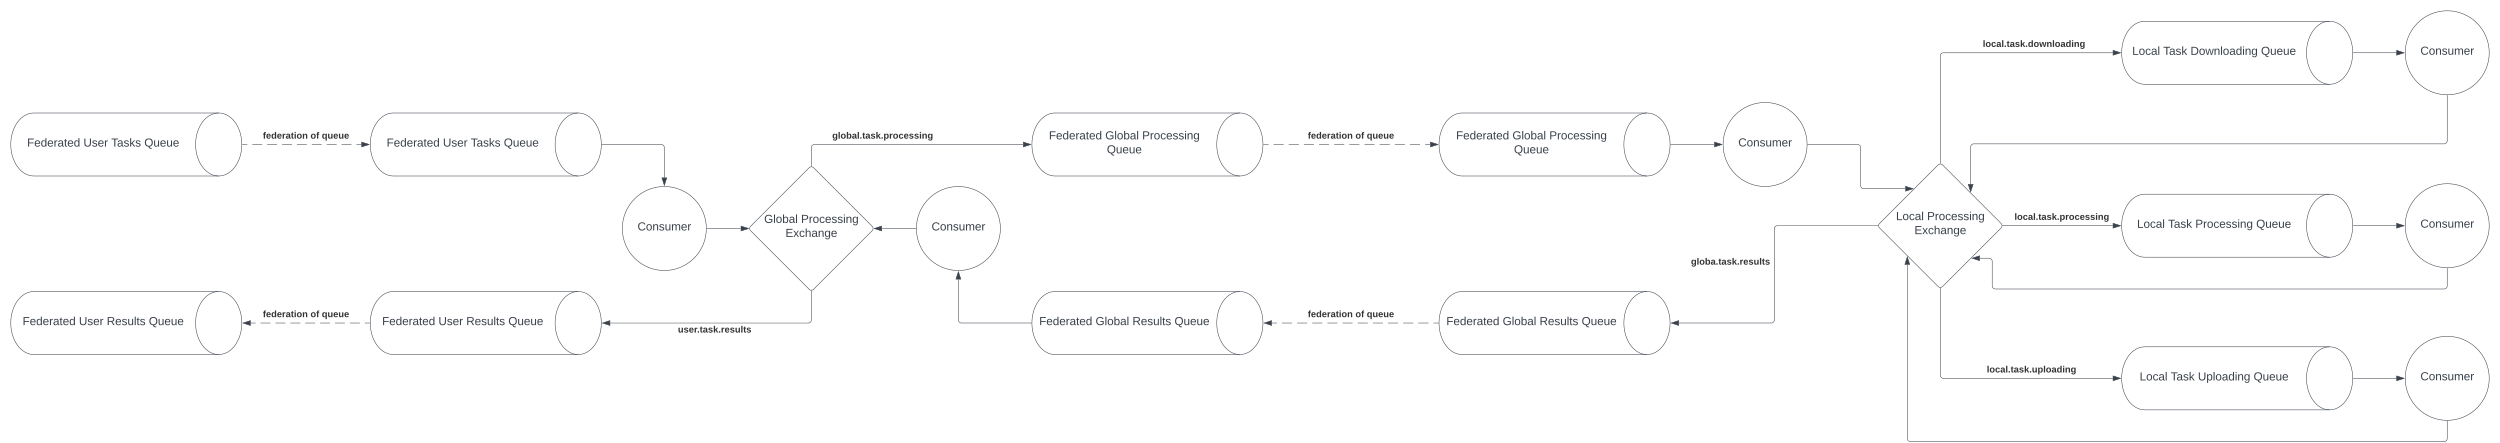 <svg xmlns="http://www.w3.org/2000/svg" xmlns:xlink="http://www.w3.org/1999/xlink" xmlns:lucid="lucid" width="4761" height="843"><g transform="translate(1120.5 -209.5)" lucid:page-tab-id="NSizkJZn5mbU"><path d="M-1500 0h5500v1500h-5500z" fill="#fff"/><path d="M420.42 528.9a6 6 0 0 1 8.5 0l111.5 111.52a6 6 0 0 1 0 8.5l-111.5 111.5a6 6 0 0 1-8.5 0l-111.5-111.5a6 6 0 0 1 0-8.5z" stroke="#3a414a" fill="#fff"/><use xlink:href="#a" transform="matrix(1,0,0,1,309.667,529.667) translate(25.005 104.403)"/><use xlink:href="#b" transform="matrix(1,0,0,1,309.667,529.667) translate(95.252 104.403)"/><use xlink:href="#c" transform="matrix(1,0,0,1,309.667,529.667) translate(65.622 131.069)"/><path d="M1240.67 424.67c24.3 0 44 26.86 44 60 0 33.13-19.7 60-44 60h-352c-24.3 0-44-26.87-44-60 0-33.14 19.7-60 44-60z" stroke="#3a414a" fill="#fff"/><path d="M1240.67 544.67c-24.3 0-44-26.87-44-60 0-33.14 19.7-60 44-60" stroke="#3a414a" fill="none"/><use xlink:href="#d" transform="matrix(1,0,0,1,849.667,429.667) translate(27.358 45.278)"/><use xlink:href="#e" transform="matrix(1,0,0,1,849.667,429.667) translate(134.642 45.278)"/><use xlink:href="#b" transform="matrix(1,0,0,1,849.667,429.667) translate(204.889 45.278)"/><use xlink:href="#f" transform="matrix(1,0,0,1,849.667,429.667) translate(137.667 71.944)"/><path d="M-19.33 424.67c24.3 0 44 26.86 44 60 0 33.13-19.7 60-44 60h-352c-24.3 0-44-26.87-44-60 0-33.14 19.7-60 44-60z" stroke="#3a414a" fill="#fff"/><path d="M-19.33 544.67c-24.3 0-44-26.87-44-60 0-33.14 19.7-60 44-60" stroke="#3a414a" fill="none"/><use xlink:href="#d" transform="matrix(1,0,0,1,-410.333,429.667) translate(26.093 59.028)"/><use xlink:href="#g" transform="matrix(1,0,0,1,-410.333,429.667) translate(133.377 59.028)"/><use xlink:href="#h" transform="matrix(1,0,0,1,-410.333,429.667) translate(186.34 59.028)"/><use xlink:href="#f" transform="matrix(1,0,0,1,-410.333,429.667) translate(249.241 59.028)"/><path d="M224.67 644.67c0 44.18-35.82 80-80 80-44.2 0-80-35.82-80-80 0-44.2 35.8-80 80-80 44.18 0 80 35.8 80 80z" stroke="#3a414a" fill="#fff"/><use xlink:href="#i" transform="matrix(1,0,0,1,69.667,569.667) translate(23.858 78.715)"/><path d="M25.67 484.67h113a6 6 0 0 1 6 6v57.1" stroke="#3a414a" fill="none"/><path d="M25.68 485.14h-.53l.02-.47-.02-.48h.53z" stroke="#3a414a" stroke-width=".05" fill="#3a414a"/><path d="M144.67 562.55l-4.64-14.27h9.27z" stroke="#3a414a" fill="#3a414a"/><path d="M225.67 644.67h64.6" stroke="#3a414a" fill="none"/><path d="M225.68 645.14h-.53l.02-.47v-.48h.5z" stroke="#3a414a" stroke-width=".05" fill="#3a414a"/><path d="M305.03 644.67l-14.26 4.63v-9.27z" stroke="#3a414a" fill="#3a414a"/><path d="M424.67 526.15v-35.48a6 6 0 0 1 6-6h397.1" stroke="#3a414a" fill="none"/><path d="M425.14 526.7l-.47-.05-.48.04v-.56h.94z" stroke="#3a414a" stroke-width=".05" fill="#3a414a"/><path d="M842.55 484.67l-14.27 4.63v-9.27z" stroke="#3a414a" fill="#3a414a"/><use xlink:href="#j" transform="matrix(1,0,0,1,464.356,459.333) translate(0 14.222)"/><path d="M-19.33 764.67c24.3 0 44 26.86 44 60 0 33.13-19.7 60-44 60h-352c-24.3 0-44-26.87-44-60 0-33.14 19.7-60 44-60z" stroke="#3a414a" fill="#fff"/><path d="M-19.33 884.67c-24.3 0-44-26.87-44-60 0-33.14 19.7-60 44-60" stroke="#3a414a" fill="none"/><use xlink:href="#d" transform="matrix(1,0,0,1,-410.333,769.667) translate(17.481 59.028)"/><use xlink:href="#g" transform="matrix(1,0,0,1,-410.333,769.667) translate(124.765 59.028)"/><use xlink:href="#k" transform="matrix(1,0,0,1,-410.333,769.667) translate(177.728 59.028)"/><use xlink:href="#f" transform="matrix(1,0,0,1,-410.333,769.667) translate(257.852 59.028)"/><path d="M1240.67 764.67c24.3 0 44 26.86 44 60 0 33.13-19.7 60-44 60h-352c-24.3 0-44-26.87-44-60 0-33.14 19.7-60 44-60z" stroke="#3a414a" fill="#fff"/><path d="M1240.67 884.67c-24.3 0-44-26.87-44-60 0-33.14 19.7-60 44-60" stroke="#3a414a" fill="none"/><use xlink:href="#d" transform="matrix(1,0,0,1,849.667,769.667) translate(8.84 59.028)"/><use xlink:href="#e" transform="matrix(1,0,0,1,849.667,769.667) translate(116.123 59.028)"/><use xlink:href="#k" transform="matrix(1,0,0,1,849.667,769.667) translate(186.37 59.028)"/><use xlink:href="#f" transform="matrix(1,0,0,1,849.667,769.667) translate(266.494 59.028)"/><path d="M424.67 763.18v55.5a6 6 0 0 1-6 6H41.55" stroke="#3a414a" fill="none"/><path d="M424.67 762.68l.47-.03v.55h-.95v-.55z" stroke="#3a414a" stroke-width=".05" fill="#3a414a"/><path d="M26.79 824.67l14.25-4.64v9.27z" stroke="#3a414a" fill="#3a414a"/><use xlink:href="#l" transform="matrix(1,0,0,1,170.538,828.667) translate(0 14.222)"/><path d="M784.67 644.67c0 44.18-35.82 80-80 80-44.2 0-80-35.82-80-80 0-44.2 35.8-80 80-80 44.18 0 80 35.8 80 80z" stroke="#3a414a" fill="#fff"/><use xlink:href="#i" transform="matrix(1,0,0,1,629.667,569.667) translate(23.858 78.715)"/><path d="M623.67 644.67h-64.6" stroke="#3a414a" fill="none"/><path d="M624.17 644.66v.48h-.52v-.95h.53z" stroke="#3a414a" stroke-width=".05" fill="#3a414a"/><path d="M544.3 644.67l14.27-4.64v9.27z" stroke="#3a414a" fill="#3a414a"/><path d="M843.67 824.67h-133a6 6 0 0 1-6-6v-77.12" stroke="#3a414a" fill="none"/><path d="M844.17 824.66v.48h-.52v-.95h.54z" stroke="#3a414a" stroke-width=".05" fill="#3a414a"/><path d="M704.67 726.8l4.63 14.25h-9.27z" stroke="#3a414a" fill="#3a414a"/><path d="M2570.42 523.58a6 6 0 0 1 8.5 0l111.5 111.5a6 6 0 0 1 0 8.5l-111.5 111.5a6 6 0 0 1-8.5 0l-111.5-111.5a6 6 0 0 1 0-8.5z" stroke="#3a414a" fill="#fff"/><use xlink:href="#m" transform="matrix(1,0,0,1,2459.667,524.333) translate(30.53 104.403)"/><use xlink:href="#b" transform="matrix(1,0,0,1,2459.667,524.333) translate(89.727 104.403)"/><use xlink:href="#c" transform="matrix(1,0,0,1,2459.667,524.333) translate(65.622 131.069)"/><path d="M3316 250c24.3 0 44 26.86 44 60s-19.7 60-44 60h-352c-24.3 0-44-26.86-44-60s19.7-60 44-60z" stroke="#3a414a" fill="#fff"/><path d="M3316 370c-24.3 0-44-26.86-44-60s19.7-60 44-60" stroke="#3a414a" fill="none"/><use xlink:href="#m" transform="matrix(1,0,0,1,2925,255) translate(15.012 59.028)"/><use xlink:href="#n" transform="matrix(1,0,0,1,2925,255) translate(74.21 59.028)"/><use xlink:href="#o" transform="matrix(1,0,0,1,2925,255) translate(126 59.028)"/><use xlink:href="#f" transform="matrix(1,0,0,1,2925,255) translate(260.321 59.028)"/><path d="M3316 579.33c24.3 0 44 26.87 44 60 0 33.14-19.7 60-44 60h-352c-24.3 0-44-26.86-44-60 0-33.13 19.7-60 44-60z" stroke="#3a414a" fill="#fff"/><path d="M3316 699.33c-24.3 0-44-26.86-44-60 0-33.13 19.7-60 44-60" stroke="#3a414a" fill="none"/><use xlink:href="#m" transform="matrix(1,0,0,1,2925,584.333) translate(24.21 59.028)"/><use xlink:href="#n" transform="matrix(1,0,0,1,2925,584.333) translate(83.407 59.028)"/><use xlink:href="#p" transform="matrix(1,0,0,1,2925,584.333) translate(135.198 59.028)"/><use xlink:href="#f" transform="matrix(1,0,0,1,2925,584.333) translate(251.123 59.028)"/><path d="M2016 764.67c24.3 0 44 26.86 44 60 0 33.13-19.7 60-44 60h-352c-24.3 0-44-26.87-44-60 0-33.14 19.7-60 44-60z" stroke="#3a414a" fill="#fff"/><path d="M2016 884.67c-24.3 0-44-26.87-44-60 0-33.14 19.7-60 44-60" stroke="#3a414a" fill="none"/><use xlink:href="#d" transform="matrix(1,0,0,1,1625,769.667) translate(8.84 59.028)"/><use xlink:href="#e" transform="matrix(1,0,0,1,1625,769.667) translate(116.123 59.028)"/><use xlink:href="#k" transform="matrix(1,0,0,1,1625,769.667) translate(186.37 59.028)"/><use xlink:href="#f" transform="matrix(1,0,0,1,1625,769.667) translate(266.494 59.028)"/><path d="M2320.96 484.67c0 44.18-35.8 80-80 80-44.18 0-80-35.82-80-80 0-44.2 35.82-80 80-80 44.2 0 80 35.8 80 80z" stroke="#3a414a" fill="#fff"/><use xlink:href="#i" transform="matrix(1,0,0,1,2165.963,409.667) translate(23.858 78.715)"/><path d="M2016 424.67c24.3 0 44 26.86 44 60 0 33.13-19.7 60-44 60h-352c-24.3 0-44-26.87-44-60 0-33.14 19.7-60 44-60z" stroke="#3a414a" fill="#fff"/><path d="M2016 544.67c-24.3 0-44-26.87-44-60 0-33.14 19.7-60 44-60" stroke="#3a414a" fill="none"/><use xlink:href="#d" transform="matrix(1,0,0,1,1625,429.667) translate(27.358 45.278)"/><use xlink:href="#e" transform="matrix(1,0,0,1,1625,429.667) translate(134.642 45.278)"/><use xlink:href="#b" transform="matrix(1,0,0,1,1625,429.667) translate(204.889 45.278)"/><use xlink:href="#f" transform="matrix(1,0,0,1,1625,429.667) translate(137.667 71.944)"/><path d="M2321.96 484.67h94.94a6 6 0 0 1 6 6v72.28a6 6 0 0 0 6 6h79.06" stroke="#3a414a" fill="none"/><path d="M2321.98 485.14h-.53v-.95h.53z" stroke="#3a414a" stroke-width=".05" fill="#3a414a"/><path d="M2522.72 568.95l-14.26 4.64v-9.28z" stroke="#3a414a" fill="#3a414a"/><path d="M2061 484.67h83.08" stroke="#3a414a" fill="none"/><path d="M2061 485.14h-.52l.02-.47-.02-.48h.53z" stroke="#3a414a" stroke-width=".05" fill="#3a414a"/><path d="M2158.84 484.67l-14.26 4.63v-9.27z" stroke="#3a414a" fill="#3a414a"/><path d="M2456.15 639.33h-191.58a6 6 0 0 0-6 6v173.34a6 6 0 0 1-6 6h-175.7" stroke="#3a414a" fill="none"/><path d="M2456.65 639.33l.04.48h-.56v-.94h.55z" stroke="#3a414a" stroke-width=".05" fill="#3a414a"/><path d="M2062.12 824.67l14.26-4.64v9.27z" stroke="#3a414a" fill="#3a414a"/><use xlink:href="#q" transform="matrix(1,0,0,1,2099.761,699.336) translate(0 14.222)"/><path d="M2693.18 639.33h209.94" stroke="#3a414a" fill="none"/><path d="M2693.2 639.8h-.55l.03-.47-.03-.47h.55z" stroke="#3a414a" stroke-width=".05" fill="#3a414a"/><path d="M2917.88 639.33l-14.26 4.64v-9.27z" stroke="#3a414a" fill="#3a414a"/><use xlink:href="#r" transform="matrix(1,0,0,1,2715.869,614) translate(0 14.222)"/><path d="M2574.67 520.82V316a6 6 0 0 1 6-6h322.45" stroke="#3a414a" fill="none"/><path d="M2575.14 521.35l-.47-.03-.48.03v-.55h.94z" stroke="#3a414a" stroke-width=".05" fill="#3a414a"/><path d="M2917.88 310l-14.26 4.63v-9.26z" stroke="#3a414a" fill="#3a414a"/><use xlink:href="#s" transform="matrix(1,0,0,1,2655.543,284.667) translate(0 14.222)"/><path d="M3620 310c0 44.18-35.82 80-80 80s-80-35.82-80-80 35.82-80 80-80 80 35.82 80 80z" stroke="#3a414a" fill="#fff"/><use xlink:href="#i" transform="matrix(1,0,0,1,3465,235) translate(23.858 78.715)"/><path d="M3361 310h82.12" stroke="#3a414a" fill="none"/><path d="M3361 310.48h-.52l.02-.48-.02-.48h.53z" stroke="#3a414a" stroke-width=".05" fill="#3a414a"/><path d="M3457.88 310l-14.26 4.63v-9.26z" stroke="#3a414a" fill="#3a414a"/><path d="M3540 391v86.45a6 6 0 0 1-6 6h-895.55a6 6 0 0 0-6 6v70.57" stroke="#3a414a" fill="none"/><path d="M3540 390.5h.47v.5h-.94v-.5z" stroke="#3a414a" stroke-width=".05" fill="#3a414a"/><path d="M2632.45 574.8l-4.64-14.28h9.28z" stroke="#3a414a" fill="#3a414a"/><path d="M3620 639.33c0 44.2-35.82 80-80 80s-80-35.8-80-80c0-44.18 35.82-80 80-80s80 35.82 80 80z" stroke="#3a414a" fill="#fff"/><use xlink:href="#i" transform="matrix(1,0,0,1,3465,564.333) translate(23.858 78.715)"/><path d="M3361 639.33h82.12" stroke="#3a414a" fill="none"/><path d="M3361 639.8h-.52l.02-.46-.02-.48h.53z" stroke="#3a414a" stroke-width=".05" fill="#3a414a"/><path d="M3457.88 639.33l-14.26 4.64v-9.27z" stroke="#3a414a" fill="#3a414a"/><path d="M3540 720.33v33.5a6 6 0 0 1-6 6h-854.54a6 6 0 0 1-6-6v-46.58a6 6 0 0 0-6-6h-17.62" stroke="#3a414a" fill="none"/><path d="M3540 719.83h.47v.52h-.94v-.53z" stroke="#3a414a" stroke-width=".05" fill="#3a414a"/><path d="M2635.08 701.25l14.26-4.64v9.28z" stroke="#3a414a" fill="#3a414a"/><path d="M3316 870c24.3 0 44 26.86 44 60s-19.7 60-44 60h-352c-24.3 0-44-26.86-44-60s19.7-60 44-60z" stroke="#3a414a" fill="#fff"/><path d="M3316 990c-24.3 0-44-26.86-44-60s19.7-60 44-60" stroke="#3a414a" fill="none"/><use xlink:href="#m" transform="matrix(1,0,0,1,2925,875) translate(29.179 59.028)"/><use xlink:href="#n" transform="matrix(1,0,0,1,2925,875) translate(88.377 59.028)"/><use xlink:href="#t" transform="matrix(1,0,0,1,2925,875) translate(140.167 59.028)"/><use xlink:href="#f" transform="matrix(1,0,0,1,2925,875) translate(246.154 59.028)"/><path d="M2574.67 757.85V924a6 6 0 0 0 6 6h322.45" stroke="#3a414a" fill="none"/><path d="M2574.67 757.35l.47-.04v.56h-.95v-.55z" stroke="#3a414a" stroke-width=".05" fill="#3a414a"/><path d="M2917.88 930l-14.26 4.63v-9.26z" stroke="#3a414a" fill="#3a414a"/><use xlink:href="#u" transform="matrix(1,0,0,1,2663.134,904.667) translate(0 14.222)"/><path d="M3620 930c0 44.18-35.82 80-80 80s-80-35.82-80-80 35.82-80 80-80 80 35.82 80 80z" stroke="#3a414a" fill="#fff"/><g><use xlink:href="#i" transform="matrix(1,0,0,1,3465,855) translate(23.858 78.715)"/></g><path d="M3361 930h82.12" stroke="#3a414a" fill="none"/><path d="M3361 930.48h-.52l.02-.48-.02-.48h.53z" stroke="#3a414a" stroke-width=".05" fill="#3a414a"/><path d="M3457.88 930l-14.26 4.63v-9.26z" stroke="#3a414a" fill="#3a414a"/><path d="M3540 1011v33.5a6 6 0 0 1-6 6H2517.74a6 6 0 0 1-6-6v-331" stroke="#3a414a" fill="none"/><path d="M3540 1010.5h.47v.5h-.94v-.5z" stroke="#3a414a" stroke-width=".05" fill="#3a414a"/><path d="M2511.74 698.73l4.64 14.27h-9.28z" stroke="#3a414a" fill="#3a414a"/><path d="M1285.67 484.67h9.62m9.6 0h19.25m9.62 0H1353m9.62 0h19.24m9.62 0h19.24m9.62 0h19.24m9.62 0h19.24m9.62 0h19.24m9.62 0h19.24m9.62 0h19.24m9.62 0h19.24m9.62 0h9.62" stroke="#3a414a" fill="none"/><path d="M1285.68 485.14h-.53l.02-.47-.02-.48h.53z" stroke="#3a414a" stroke-width=".05" fill="#3a414a"/><path d="M1617.88 484.67l-14.26 4.63v-9.27z" stroke="#3a414a" fill="#3a414a"/><g><use xlink:href="#v" transform="matrix(1,0,0,1,1370.111,459.333) translate(0 14.222)"/><use xlink:href="#w" transform="matrix(1,0,0,1,1370.111,459.333) translate(90.617 14.222)"/><use xlink:href="#x" transform="matrix(1,0,0,1,1370.111,459.333) translate(112.247 14.222)"/></g><path d="M1619 824.67h-9.62m-9.62 0h-19.24m-9.62 0h-19.24m-9.62 0h-19.24m-9.62 0h-19.24m-9.62 0h-19.23m-9.63 0h-19.24m-9.62 0h-19.23m-9.62 0h-19.24m-9.6 0h-19.25m-9.62 0h-19.24m-9.63 0h-9.62" stroke="#3a414a" fill="none"/><path d="M1619.5 824.66l.02.48h-.53v-.95h.52z" stroke="#3a414a" stroke-width=".05" fill="#3a414a"/><path d="M1286.8 824.67l14.25-4.64v9.27z" stroke="#3a414a" fill="#3a414a"/><g><use xlink:href="#v" transform="matrix(1,0,0,1,1370.111,799.333) translate(0 14.222)"/><use xlink:href="#w" transform="matrix(1,0,0,1,1370.111,799.333) translate(90.617 14.222)"/><use xlink:href="#x" transform="matrix(1,0,0,1,1370.111,799.333) translate(112.247 14.222)"/></g><path d="M-704 424.67c24.3 0 44 26.86 44 60 0 33.13-19.7 60-44 60h-352c-24.3 0-44-26.87-44-60 0-33.14 19.7-60 44-60z" stroke="#3a414a" fill="#fff"/><path d="M-704 544.67c-24.3 0-44-26.87-44-60 0-33.14 19.7-60 44-60" stroke="#3a414a" fill="none"/><g><use xlink:href="#d" transform="matrix(1,0,0,1,-1095,429.667) translate(26.093 59.028)"/><use xlink:href="#g" transform="matrix(1,0,0,1,-1095,429.667) translate(133.377 59.028)"/><use xlink:href="#h" transform="matrix(1,0,0,1,-1095,429.667) translate(186.34 59.028)"/><use xlink:href="#f" transform="matrix(1,0,0,1,-1095,429.667) translate(249.241 59.028)"/></g><path d="M-704 764.67c24.3 0 44 26.86 44 60 0 33.13-19.7 60-44 60h-352c-24.3 0-44-26.87-44-60 0-33.14 19.7-60 44-60z" stroke="#3a414a" fill="#fff"/><path d="M-704 884.67c-24.3 0-44-26.87-44-60 0-33.14 19.7-60 44-60" stroke="#3a414a" fill="none"/><g><use xlink:href="#d" transform="matrix(1,0,0,1,-1095,769.667) translate(17.481 59.028)"/><use xlink:href="#g" transform="matrix(1,0,0,1,-1095,769.667) translate(124.765 59.028)"/><use xlink:href="#k" transform="matrix(1,0,0,1,-1095,769.667) translate(177.728 59.028)"/><use xlink:href="#f" transform="matrix(1,0,0,1,-1095,769.667) translate(257.852 59.028)"/></g><path d="M-659 484.67h9.45m9.45 0h18.9m9.45 0h18.9m9.44 0h18.9m9.44 0h18.9m9.45 0h18.9m9.44 0h18.9m9.44 0h18.9m9.45 0h9.45" stroke="#3a414a" fill="none"/><path d="M-659 485.14h-.52l.02-.47-.02-.48h.53z" stroke="#3a414a" stroke-width=".05" fill="#3a414a"/><path d="M-417.45 484.67l-14.27 4.63v-9.27z" stroke="#3a414a" fill="#3a414a"/><g><use xlink:href="#v" transform="matrix(1,0,0,1,-619.889,459.333) translate(0 14.222)"/><use xlink:href="#w" transform="matrix(1,0,0,1,-619.889,459.333) translate(90.617 14.222)"/><use xlink:href="#x" transform="matrix(1,0,0,1,-619.889,459.333) translate(112.247 14.222)"/></g><path d="M-416.33 824.67h-9.45m-9.45 0h-18.9m-9.45 0h-18.9m-9.45 0h-18.9m-9.44 0h-18.9m-9.45 0h-18.9m-9.45 0h-18.9m-9.45 0h-18.9m-9.45 0h-9.45" stroke="#3a414a" fill="none"/><path d="M-415.83 824.66v.48h-.52v-.95h.54z" stroke="#3a414a" stroke-width=".05" fill="#3a414a"/><path d="M-657.88 824.67l14.26-4.64v9.27z" stroke="#3a414a" fill="#3a414a"/><g><use xlink:href="#v" transform="matrix(1,0,0,1,-619.889,799.333) translate(0 14.222)"/><use xlink:href="#w" transform="matrix(1,0,0,1,-619.889,799.333) translate(90.617 14.222)"/><use xlink:href="#x" transform="matrix(1,0,0,1,-619.889,799.333) translate(112.247 14.222)"/></g><defs><path fill="#3a414a" d="M143 4C61 4 22-44 18-125c-5-107 100-154 193-111 17 8 29 25 37 43l-32 9c-13-25-37-40-76-40-61 0-88 39-88 99 0 61 29 100 91 101 35 0 62-11 79-27v-45h-74v-28h105v86C228-13 192 4 143 4" id="y"/><path fill="#3a414a" d="M24 0v-261h32V0H24" id="z"/><path fill="#3a414a" d="M100-194c62-1 85 37 85 99 1 63-27 99-86 99S16-35 15-95c0-66 28-99 85-99zM99-20c44 1 53-31 53-75 0-43-8-75-51-75s-53 32-53 75 10 74 51 75" id="A"/><path fill="#3a414a" d="M115-194c53 0 69 39 70 98 0 66-23 100-70 100C84 3 66-7 56-30L54 0H23l1-261h32v101c10-23 28-34 59-34zm-8 174c40 0 45-34 45-75 0-40-5-75-45-74-42 0-51 32-51 76 0 43 10 73 51 73" id="B"/><path fill="#3a414a" d="M141-36C126-15 110 5 73 4 37 3 15-17 15-53c-1-64 63-63 125-63 3-35-9-54-41-54-24 1-41 7-42 31l-33-3c5-37 33-52 76-52 45 0 72 20 72 64v82c-1 20 7 32 28 27v20c-31 9-61-2-59-35zM48-53c0 20 12 33 32 33 41-3 63-29 60-74-43 2-92-5-92 41" id="C"/><g id="a"><use transform="matrix(0.062,0,0,0.062,0,0)" xlink:href="#y"/><use transform="matrix(0.062,0,0,0.062,17.284,0)" xlink:href="#z"/><use transform="matrix(0.062,0,0,0.062,22.16,0)" xlink:href="#A"/><use transform="matrix(0.062,0,0,0.062,34.506,0)" xlink:href="#B"/><use transform="matrix(0.062,0,0,0.062,46.852,0)" xlink:href="#C"/><use transform="matrix(0.062,0,0,0.062,59.198,0)" xlink:href="#z"/></g><path fill="#3a414a" d="M30-248c87 1 191-15 191 75 0 78-77 80-158 76V0H30v-248zm33 125c57 0 124 11 124-50 0-59-68-47-124-48v98" id="D"/><path fill="#3a414a" d="M114-163C36-179 61-72 57 0H25l-1-190h30c1 12-1 29 2 39 6-27 23-49 58-41v29" id="E"/><path fill="#3a414a" d="M96-169c-40 0-48 33-48 73s9 75 48 75c24 0 41-14 43-38l32 2c-6 37-31 61-74 61-59 0-76-41-82-99-10-93 101-131 147-64 4 7 5 14 7 22l-32 3c-4-21-16-35-41-35" id="F"/><path fill="#3a414a" d="M100-194c63 0 86 42 84 106H49c0 40 14 67 53 68 26 1 43-12 49-29l28 8c-11 28-37 45-77 45C44 4 14-33 15-96c1-61 26-98 85-98zm52 81c6-60-76-77-97-28-3 7-6 17-6 28h103" id="G"/><path fill="#3a414a" d="M135-143c-3-34-86-38-87 0 15 53 115 12 119 90S17 21 10-45l28-5c4 36 97 45 98 0-10-56-113-15-118-90-4-57 82-63 122-42 12 7 21 19 24 35" id="H"/><path fill="#3a414a" d="M24-231v-30h32v30H24zM24 0v-190h32V0H24" id="I"/><path fill="#3a414a" d="M117-194c89-4 53 116 60 194h-32v-121c0-31-8-49-39-48C34-167 62-67 57 0H25l-1-190h30c1 10-1 24 2 32 11-22 29-35 61-36" id="J"/><path fill="#3a414a" d="M177-190C167-65 218 103 67 71c-23-6-38-20-44-43l32-5c15 47 100 32 89-28v-30C133-14 115 1 83 1 29 1 15-40 15-95c0-56 16-97 71-98 29-1 48 16 59 35 1-10 0-23 2-32h30zM94-22c36 0 50-32 50-73 0-42-14-75-50-75-39 0-46 34-46 75s6 73 46 73" id="K"/><g id="b"><use transform="matrix(0.062,0,0,0.062,0,0)" xlink:href="#D"/><use transform="matrix(0.062,0,0,0.062,14.815,0)" xlink:href="#E"/><use transform="matrix(0.062,0,0,0.062,22.16,0)" xlink:href="#A"/><use transform="matrix(0.062,0,0,0.062,34.506,0)" xlink:href="#F"/><use transform="matrix(0.062,0,0,0.062,45.617,0)" xlink:href="#G"/><use transform="matrix(0.062,0,0,0.062,57.963,0)" xlink:href="#H"/><use transform="matrix(0.062,0,0,0.062,69.074,0)" xlink:href="#H"/><use transform="matrix(0.062,0,0,0.062,80.185,0)" xlink:href="#I"/><use transform="matrix(0.062,0,0,0.062,85.062,0)" xlink:href="#J"/><use transform="matrix(0.062,0,0,0.062,97.407,0)" xlink:href="#K"/></g><path fill="#3a414a" d="M30 0v-248h187v28H63v79h144v27H63v87h162V0H30" id="L"/><path fill="#3a414a" d="M141 0L90-78 38 0H4l68-98-65-92h35l48 74 47-74h35l-64 92 68 98h-35" id="M"/><path fill="#3a414a" d="M106-169C34-169 62-67 57 0H25v-261h32l-1 103c12-21 28-36 61-36 89 0 53 116 60 194h-32v-121c2-32-8-49-39-48" id="N"/><g id="c"><use transform="matrix(0.062,0,0,0.062,0,0)" xlink:href="#L"/><use transform="matrix(0.062,0,0,0.062,14.815,0)" xlink:href="#M"/><use transform="matrix(0.062,0,0,0.062,25.926,0)" xlink:href="#F"/><use transform="matrix(0.062,0,0,0.062,37.037,0)" xlink:href="#N"/><use transform="matrix(0.062,0,0,0.062,49.383,0)" xlink:href="#C"/><use transform="matrix(0.062,0,0,0.062,61.728,0)" xlink:href="#J"/><use transform="matrix(0.062,0,0,0.062,74.074,0)" xlink:href="#K"/><use transform="matrix(0.062,0,0,0.062,86.42,0)" xlink:href="#G"/></g><path fill="#3a414a" d="M63-220v92h138v28H63V0H30v-248h175v28H63" id="O"/><path fill="#3a414a" d="M85-194c31 0 48 13 60 33l-1-100h32l1 261h-30c-2-10 0-23-3-31C134-8 116 4 85 4 32 4 16-35 15-94c0-66 23-100 70-100zm9 24c-40 0-46 34-46 75 0 40 6 74 45 74 42 0 51-32 51-76 0-42-9-74-50-73" id="P"/><path fill="#3a414a" d="M59-47c-2 24 18 29 38 22v24C64 9 27 4 27-40v-127H5v-23h24l9-43h21v43h35v23H59v120" id="Q"/><g id="d"><use transform="matrix(0.062,0,0,0.062,0,0)" xlink:href="#O"/><use transform="matrix(0.062,0,0,0.062,13.519,0)" xlink:href="#G"/><use transform="matrix(0.062,0,0,0.062,25.864,0)" xlink:href="#P"/><use transform="matrix(0.062,0,0,0.062,38.21,0)" xlink:href="#G"/><use transform="matrix(0.062,0,0,0.062,50.556,0)" xlink:href="#E"/><use transform="matrix(0.062,0,0,0.062,57.901,0)" xlink:href="#C"/><use transform="matrix(0.062,0,0,0.062,70.247,0)" xlink:href="#Q"/><use transform="matrix(0.062,0,0,0.062,76.42,0)" xlink:href="#G"/><use transform="matrix(0.062,0,0,0.062,88.765,0)" xlink:href="#P"/></g><g id="e"><use transform="matrix(0.062,0,0,0.062,0,0)" xlink:href="#y"/><use transform="matrix(0.062,0,0,0.062,17.284,0)" xlink:href="#z"/><use transform="matrix(0.062,0,0,0.062,22.16,0)" xlink:href="#A"/><use transform="matrix(0.062,0,0,0.062,34.506,0)" xlink:href="#B"/><use transform="matrix(0.062,0,0,0.062,46.852,0)" xlink:href="#C"/><use transform="matrix(0.062,0,0,0.062,59.198,0)" xlink:href="#z"/></g><path fill="#3a414a" d="M140-251c81 0 123 46 123 126C263-53 228-8 163 1c7 30 30 48 69 40v23c-55 16-95-15-103-61C56-3 17-48 17-125c0-80 42-126 123-126zm0 227c63 0 89-41 89-101s-29-99-89-99c-61 0-89 39-89 99S79-25 140-24" id="R"/><path fill="#3a414a" d="M84 4C-5 8 30-112 23-190h32v120c0 31 7 50 39 49 72-2 45-101 50-169h31l1 190h-30c-1-10 1-25-2-33-11 22-28 36-60 37" id="S"/><g id="f"><use transform="matrix(0.062,0,0,0.062,0,0)" xlink:href="#R"/><use transform="matrix(0.062,0,0,0.062,17.284,0)" xlink:href="#S"/><use transform="matrix(0.062,0,0,0.062,29.63,0)" xlink:href="#G"/><use transform="matrix(0.062,0,0,0.062,41.975,0)" xlink:href="#S"/><use transform="matrix(0.062,0,0,0.062,54.321,0)" xlink:href="#G"/></g><path fill="#3a414a" d="M232-93c-1 65-40 97-104 97C67 4 28-28 28-90v-158h33c8 89-33 224 67 224 102 0 64-133 71-224h33v155" id="T"/><g id="g"><use transform="matrix(0.062,0,0,0.062,0,0)" xlink:href="#T"/><use transform="matrix(0.062,0,0,0.062,15.988,0)" xlink:href="#H"/><use transform="matrix(0.062,0,0,0.062,27.099,0)" xlink:href="#G"/><use transform="matrix(0.062,0,0,0.062,39.444,0)" xlink:href="#E"/></g><path fill="#3a414a" d="M127-220V0H93v-220H8v-28h204v28h-85" id="U"/><path fill="#3a414a" d="M143 0L79-87 56-68V0H24v-261h32v163l83-92h37l-77 82L181 0h-38" id="V"/><g id="h"><use transform="matrix(0.062,0,0,0.062,0,0)" xlink:href="#U"/><use transform="matrix(0.062,0,0,0.062,11.049,0)" xlink:href="#C"/><use transform="matrix(0.062,0,0,0.062,23.395,0)" xlink:href="#H"/><use transform="matrix(0.062,0,0,0.062,34.506,0)" xlink:href="#V"/><use transform="matrix(0.062,0,0,0.062,45.617,0)" xlink:href="#H"/></g><path fill="#3a414a" d="M212-179c-10-28-35-45-73-45-59 0-87 40-87 99 0 60 29 101 89 101 43 0 62-24 78-52l27 14C228-24 195 4 139 4 59 4 22-46 18-125c-6-104 99-153 187-111 19 9 31 26 39 46" id="W"/><path fill="#3a414a" d="M210-169c-67 3-38 105-44 169h-31v-121c0-29-5-50-35-48C34-165 62-65 56 0H25l-1-190h30c1 10-1 24 2 32 10-44 99-50 107 0 11-21 27-35 58-36 85-2 47 119 55 194h-31v-121c0-29-5-49-35-48" id="X"/><g id="i"><use transform="matrix(0.062,0,0,0.062,0,0)" xlink:href="#W"/><use transform="matrix(0.062,0,0,0.062,15.988,0)" xlink:href="#A"/><use transform="matrix(0.062,0,0,0.062,28.333,0)" xlink:href="#J"/><use transform="matrix(0.062,0,0,0.062,40.679,0)" xlink:href="#H"/><use transform="matrix(0.062,0,0,0.062,51.79,0)" xlink:href="#S"/><use transform="matrix(0.062,0,0,0.062,64.136,0)" xlink:href="#X"/><use transform="matrix(0.062,0,0,0.062,82.593,0)" xlink:href="#G"/><use transform="matrix(0.062,0,0,0.062,94.938,0)" xlink:href="#E"/></g><path fill="#333" d="M195-6C206 82 75 100 31 46c-4-6-6-13-8-21l49-6c3 16 16 24 34 25 40 0 42-37 40-79-11 22-30 35-61 35-53 0-70-43-70-97 0-56 18-96 73-97 30 0 46 14 59 34l2-30h47zm-90-29c32 0 41-27 41-63 0-35-9-62-40-62-32 0-39 29-40 63 0 36 9 62 39 62" id="Y"/><path fill="#333" d="M25 0v-261h50V0H25" id="Z"/><path fill="#333" d="M110-194c64 0 96 36 96 99 0 64-35 99-97 99-61 0-95-36-95-99 0-62 34-99 96-99zm-1 164c35 0 45-28 45-65 0-40-10-65-43-65-34 0-45 26-45 65 0 36 10 65 43 65" id="aa"/><path fill="#333" d="M135-194c52 0 70 43 70 98 0 56-19 99-73 100-30 1-46-15-58-35L72 0H24l1-261h50v104c11-23 29-37 60-37zM114-30c31 0 40-27 40-66 0-37-7-63-39-63s-41 28-41 65c0 36 8 64 40 64" id="ab"/><path fill="#333" d="M133-34C117-15 103 5 69 4 32 3 11-16 11-54c-1-60 55-63 116-61 1-26-3-47-28-47-18 1-26 9-28 27l-52-2c7-38 36-58 82-57s74 22 75 68l1 82c-1 14 12 18 25 15v27c-30 8-71 5-69-32zm-48 3c29 0 43-24 42-57-32 0-66-3-65 30 0 17 8 27 23 27" id="ac"/><path fill="#333" d="M24 0v-54h51V0H24" id="ad"/><path fill="#333" d="M115-3C79 11 28 4 28-45v-112H4v-33h27l15-45h31v45h36v33H77v99c-1 23 16 31 38 25v30" id="ae"/><path fill="#333" d="M137-138c1-29-70-34-71-4 15 46 118 7 119 86 1 83-164 76-172 9l43-7c4 19 20 25 44 25 33 8 57-30 24-41C81-84 22-81 20-136c-2-80 154-74 161-7" id="af"/><path fill="#333" d="M147 0L96-86 75-71V0H25v-261h50v150l67-79h53l-66 74L201 0h-54" id="ag"/><path fill="#333" d="M135-194c53 0 70 44 70 98 0 56-19 98-73 100-31 1-45-17-59-34 3 33 2 69 2 105H25l-1-265h48c2 10 0 23 3 31 11-24 29-35 60-35zM114-30c33 0 39-31 40-66 0-38-9-64-40-64-56 0-55 130 0 130" id="ah"/><path fill="#333" d="M135-150c-39-12-60 13-60 57V0H25l-1-190h47c2 13-1 29 3 40 6-28 27-53 61-41v41" id="ai"/><path fill="#333" d="M190-63c-7 42-38 67-86 67-59 0-84-38-90-98-12-110 154-137 174-36l-49 2c-2-19-15-32-35-32-30 0-35 28-38 64-6 74 65 87 74 30" id="aj"/><path fill="#333" d="M185-48c-13 30-37 53-82 52C43 2 14-33 14-96s30-98 90-98c62 0 83 45 84 108H66c0 31 8 55 39 56 18 0 30-7 34-22zm-45-69c5-46-57-63-70-21-2 6-4 13-4 21h74" id="ak"/><path fill="#333" d="M25-224v-37h50v37H25zM25 0v-190h50V0H25" id="al"/><path fill="#333" d="M135-194c87-1 58 113 63 194h-50c-7-57 23-157-34-157-59 0-34 97-39 157H25l-1-190h47c2 12-1 28 3 38 12-26 28-41 61-42" id="am"/><g id="j"><use transform="matrix(0.049,0,0,0.049,0,0)" xlink:href="#Y"/><use transform="matrix(0.049,0,0,0.049,10.815,0)" xlink:href="#Z"/><use transform="matrix(0.049,0,0,0.049,15.753,0)" xlink:href="#aa"/><use transform="matrix(0.049,0,0,0.049,26.568,0)" xlink:href="#ab"/><use transform="matrix(0.049,0,0,0.049,37.383,0)" xlink:href="#ac"/><use transform="matrix(0.049,0,0,0.049,47.259,0)" xlink:href="#Z"/><use transform="matrix(0.049,0,0,0.049,52.198,0)" xlink:href="#ad"/><use transform="matrix(0.049,0,0,0.049,57.136,0)" xlink:href="#ae"/><use transform="matrix(0.049,0,0,0.049,63.012,0)" xlink:href="#ac"/><use transform="matrix(0.049,0,0,0.049,72.889,0)" xlink:href="#af"/><use transform="matrix(0.049,0,0,0.049,82.765,0)" xlink:href="#ag"/><use transform="matrix(0.049,0,0,0.049,92.642,0)" xlink:href="#ad"/><use transform="matrix(0.049,0,0,0.049,97.58,0)" xlink:href="#ah"/><use transform="matrix(0.049,0,0,0.049,108.395,0)" xlink:href="#ai"/><use transform="matrix(0.049,0,0,0.049,115.309,0)" xlink:href="#aa"/><use transform="matrix(0.049,0,0,0.049,126.123,0)" xlink:href="#aj"/><use transform="matrix(0.049,0,0,0.049,136,0)" xlink:href="#ak"/><use transform="matrix(0.049,0,0,0.049,145.877,0)" xlink:href="#af"/><use transform="matrix(0.049,0,0,0.049,155.753,0)" xlink:href="#af"/><use transform="matrix(0.049,0,0,0.049,165.63,0)" xlink:href="#al"/><use transform="matrix(0.049,0,0,0.049,170.568,0)" xlink:href="#am"/><use transform="matrix(0.049,0,0,0.049,181.383,0)" xlink:href="#Y"/></g><path fill="#3a414a" d="M233-177c-1 41-23 64-60 70L243 0h-38l-65-103H63V0H30v-248c88 3 205-21 203 71zM63-129c60-2 137 13 137-47 0-61-80-42-137-45v92" id="an"/><g id="k"><use transform="matrix(0.062,0,0,0.062,0,0)" xlink:href="#an"/><use transform="matrix(0.062,0,0,0.062,15.988,0)" xlink:href="#G"/><use transform="matrix(0.062,0,0,0.062,28.333,0)" xlink:href="#H"/><use transform="matrix(0.062,0,0,0.062,39.444,0)" xlink:href="#S"/><use transform="matrix(0.062,0,0,0.062,51.79,0)" xlink:href="#z"/><use transform="matrix(0.062,0,0,0.062,56.667,0)" xlink:href="#Q"/><use transform="matrix(0.062,0,0,0.062,62.84,0)" xlink:href="#H"/></g><path fill="#333" d="M85 4C-2 5 27-109 22-190h50c7 57-23 150 33 157 60-5 35-97 40-157h50l1 190h-47c-2-12 1-28-3-38-12 25-28 42-61 42" id="ao"/><g id="l"><use transform="matrix(0.049,0,0,0.049,0,0)" xlink:href="#ao"/><use transform="matrix(0.049,0,0,0.049,10.815,0)" xlink:href="#af"/><use transform="matrix(0.049,0,0,0.049,20.691,0)" xlink:href="#ak"/><use transform="matrix(0.049,0,0,0.049,30.568,0)" xlink:href="#ai"/><use transform="matrix(0.049,0,0,0.049,36.494,0)" xlink:href="#ad"/><use transform="matrix(0.049,0,0,0.049,41.432,0)" xlink:href="#ae"/><use transform="matrix(0.049,0,0,0.049,47.309,0)" xlink:href="#ac"/><use transform="matrix(0.049,0,0,0.049,57.185,0)" xlink:href="#af"/><use transform="matrix(0.049,0,0,0.049,67.062,0)" xlink:href="#ag"/><use transform="matrix(0.049,0,0,0.049,76.938,0)" xlink:href="#ad"/><use transform="matrix(0.049,0,0,0.049,81.877,0)" xlink:href="#ai"/><use transform="matrix(0.049,0,0,0.049,88.79,0)" xlink:href="#ak"/><use transform="matrix(0.049,0,0,0.049,98.667,0)" xlink:href="#af"/><use transform="matrix(0.049,0,0,0.049,108.543,0)" xlink:href="#ao"/><use transform="matrix(0.049,0,0,0.049,119.358,0)" xlink:href="#Z"/><use transform="matrix(0.049,0,0,0.049,124.296,0)" xlink:href="#ae"/><use transform="matrix(0.049,0,0,0.049,130.173,0)" xlink:href="#af"/></g><path fill="#3a414a" d="M30 0v-248h33v221h125V0H30" id="ap"/><g id="m"><use transform="matrix(0.062,0,0,0.062,0,0)" xlink:href="#ap"/><use transform="matrix(0.062,0,0,0.062,12.346,0)" xlink:href="#A"/><use transform="matrix(0.062,0,0,0.062,24.691,0)" xlink:href="#F"/><use transform="matrix(0.062,0,0,0.062,35.802,0)" xlink:href="#C"/><use transform="matrix(0.062,0,0,0.062,48.148,0)" xlink:href="#z"/></g><g id="n"><use transform="matrix(0.062,0,0,0.062,0,0)" xlink:href="#U"/><use transform="matrix(0.062,0,0,0.062,11.049,0)" xlink:href="#C"/><use transform="matrix(0.062,0,0,0.062,23.395,0)" xlink:href="#H"/><use transform="matrix(0.062,0,0,0.062,34.506,0)" xlink:href="#V"/></g><path fill="#3a414a" d="M30-248c118-7 216 8 213 122C240-48 200 0 122 0H30v-248zM63-27c89 8 146-16 146-99s-60-101-146-95v194" id="aq"/><path fill="#3a414a" d="M206 0h-36l-40-164L89 0H53L-1-190h32L70-26l43-164h34l41 164 42-164h31" id="ar"/><g id="o"><use transform="matrix(0.062,0,0,0.062,0,0)" xlink:href="#aq"/><use transform="matrix(0.062,0,0,0.062,15.988,0)" xlink:href="#A"/><use transform="matrix(0.062,0,0,0.062,28.333,0)" xlink:href="#ar"/><use transform="matrix(0.062,0,0,0.062,44.321,0)" xlink:href="#J"/><use transform="matrix(0.062,0,0,0.062,56.667,0)" xlink:href="#z"/><use transform="matrix(0.062,0,0,0.062,61.543,0)" xlink:href="#A"/><use transform="matrix(0.062,0,0,0.062,73.889,0)" xlink:href="#C"/><use transform="matrix(0.062,0,0,0.062,86.235,0)" xlink:href="#P"/><use transform="matrix(0.062,0,0,0.062,98.58,0)" xlink:href="#I"/><use transform="matrix(0.062,0,0,0.062,103.457,0)" xlink:href="#J"/><use transform="matrix(0.062,0,0,0.062,115.802,0)" xlink:href="#K"/></g><g id="p"><use transform="matrix(0.062,0,0,0.062,0,0)" xlink:href="#D"/><use transform="matrix(0.062,0,0,0.062,14.815,0)" xlink:href="#E"/><use transform="matrix(0.062,0,0,0.062,22.16,0)" xlink:href="#A"/><use transform="matrix(0.062,0,0,0.062,34.506,0)" xlink:href="#F"/><use transform="matrix(0.062,0,0,0.062,45.617,0)" xlink:href="#G"/><use transform="matrix(0.062,0,0,0.062,57.963,0)" xlink:href="#H"/><use transform="matrix(0.062,0,0,0.062,69.074,0)" xlink:href="#H"/><use transform="matrix(0.062,0,0,0.062,80.185,0)" xlink:href="#I"/><use transform="matrix(0.062,0,0,0.062,85.062,0)" xlink:href="#J"/><use transform="matrix(0.062,0,0,0.062,97.407,0)" xlink:href="#K"/></g><g id="q"><use transform="matrix(0.049,0,0,0.049,0,0)" xlink:href="#Y"/><use transform="matrix(0.049,0,0,0.049,10.815,0)" xlink:href="#Z"/><use transform="matrix(0.049,0,0,0.049,15.753,0)" xlink:href="#aa"/><use transform="matrix(0.049,0,0,0.049,26.568,0)" xlink:href="#ab"/><use transform="matrix(0.049,0,0,0.049,37.383,0)" xlink:href="#ac"/><use transform="matrix(0.049,0,0,0.049,47.259,0)" xlink:href="#ad"/><use transform="matrix(0.049,0,0,0.049,52.198,0)" xlink:href="#ae"/><use transform="matrix(0.049,0,0,0.049,58.074,0)" xlink:href="#ac"/><use transform="matrix(0.049,0,0,0.049,67.951,0)" xlink:href="#af"/><use transform="matrix(0.049,0,0,0.049,77.827,0)" xlink:href="#ag"/><use transform="matrix(0.049,0,0,0.049,87.704,0)" xlink:href="#ad"/><use transform="matrix(0.049,0,0,0.049,92.642,0)" xlink:href="#ai"/><use transform="matrix(0.049,0,0,0.049,99.556,0)" xlink:href="#ak"/><use transform="matrix(0.049,0,0,0.049,109.432,0)" xlink:href="#af"/><use transform="matrix(0.049,0,0,0.049,119.309,0)" xlink:href="#ao"/><use transform="matrix(0.049,0,0,0.049,130.123,0)" xlink:href="#Z"/><use transform="matrix(0.049,0,0,0.049,135.062,0)" xlink:href="#ae"/><use transform="matrix(0.049,0,0,0.049,140.938,0)" xlink:href="#af"/></g><g id="r"><use transform="matrix(0.049,0,0,0.049,0,0)" xlink:href="#Z"/><use transform="matrix(0.049,0,0,0.049,4.938,0)" xlink:href="#aa"/><use transform="matrix(0.049,0,0,0.049,15.753,0)" xlink:href="#aj"/><use transform="matrix(0.049,0,0,0.049,25.63,0)" xlink:href="#ac"/><use transform="matrix(0.049,0,0,0.049,35.506,0)" xlink:href="#Z"/><use transform="matrix(0.049,0,0,0.049,40.444,0)" xlink:href="#ad"/><use transform="matrix(0.049,0,0,0.049,45.383,0)" xlink:href="#ae"/><use transform="matrix(0.049,0,0,0.049,51.259,0)" xlink:href="#ac"/><use transform="matrix(0.049,0,0,0.049,61.136,0)" xlink:href="#af"/><use transform="matrix(0.049,0,0,0.049,71.012,0)" xlink:href="#ag"/><use transform="matrix(0.049,0,0,0.049,80.889,0)" xlink:href="#ad"/><use transform="matrix(0.049,0,0,0.049,85.827,0)" xlink:href="#ah"/><use transform="matrix(0.049,0,0,0.049,96.642,0)" xlink:href="#ai"/><use transform="matrix(0.049,0,0,0.049,103.556,0)" xlink:href="#aa"/><use transform="matrix(0.049,0,0,0.049,114.37,0)" xlink:href="#aj"/><use transform="matrix(0.049,0,0,0.049,124.247,0)" xlink:href="#ak"/><use transform="matrix(0.049,0,0,0.049,134.123,0)" xlink:href="#af"/><use transform="matrix(0.049,0,0,0.049,144,0)" xlink:href="#af"/><use transform="matrix(0.049,0,0,0.049,153.877,0)" xlink:href="#al"/><use transform="matrix(0.049,0,0,0.049,158.815,0)" xlink:href="#am"/><use transform="matrix(0.049,0,0,0.049,169.63,0)" xlink:href="#Y"/></g><path fill="#333" d="M88-194c31-1 46 15 58 34l-1-101h50l1 261h-48c-2-10 0-23-3-31C134-8 116 4 84 4 32 4 16-41 15-95c0-56 19-97 73-99zm17 164c33 0 40-30 41-66 1-37-9-64-41-64s-38 30-39 65c0 43 13 65 39 65" id="as"/><path fill="#333" d="M231 0h-52l-39-155L100 0H48L-1-190h46L77-45c9-52 24-97 36-145h53l37 145 32-145h46" id="at"/><g id="s"><use transform="matrix(0.049,0,0,0.049,0,0)" xlink:href="#Z"/><use transform="matrix(0.049,0,0,0.049,4.938,0)" xlink:href="#aa"/><use transform="matrix(0.049,0,0,0.049,15.753,0)" xlink:href="#aj"/><use transform="matrix(0.049,0,0,0.049,25.63,0)" xlink:href="#ac"/><use transform="matrix(0.049,0,0,0.049,35.506,0)" xlink:href="#Z"/><use transform="matrix(0.049,0,0,0.049,40.444,0)" xlink:href="#ad"/><use transform="matrix(0.049,0,0,0.049,45.383,0)" xlink:href="#ae"/><use transform="matrix(0.049,0,0,0.049,51.259,0)" xlink:href="#ac"/><use transform="matrix(0.049,0,0,0.049,61.136,0)" xlink:href="#af"/><use transform="matrix(0.049,0,0,0.049,71.012,0)" xlink:href="#ag"/><use transform="matrix(0.049,0,0,0.049,80.889,0)" xlink:href="#ad"/><use transform="matrix(0.049,0,0,0.049,85.827,0)" xlink:href="#as"/><use transform="matrix(0.049,0,0,0.049,96.642,0)" xlink:href="#aa"/><use transform="matrix(0.049,0,0,0.049,107.457,0)" xlink:href="#at"/><use transform="matrix(0.049,0,0,0.049,121.284,0)" xlink:href="#am"/><use transform="matrix(0.049,0,0,0.049,132.099,0)" xlink:href="#Z"/><use transform="matrix(0.049,0,0,0.049,137.037,0)" xlink:href="#aa"/><use transform="matrix(0.049,0,0,0.049,147.852,0)" xlink:href="#ac"/><use transform="matrix(0.049,0,0,0.049,157.728,0)" xlink:href="#as"/><use transform="matrix(0.049,0,0,0.049,168.543,0)" xlink:href="#al"/><use transform="matrix(0.049,0,0,0.049,173.481,0)" xlink:href="#am"/><use transform="matrix(0.049,0,0,0.049,184.296,0)" xlink:href="#Y"/></g><path fill="#3a414a" d="M115-194c55 1 70 41 70 98S169 2 115 4C84 4 66-9 55-30l1 105H24l-1-265h31l2 30c10-21 28-34 59-34zm-8 174c40 0 45-34 45-75s-6-73-45-74c-42 0-51 32-51 76 0 43 10 73 51 73" id="au"/><g id="t"><use transform="matrix(0.062,0,0,0.062,0,0)" xlink:href="#T"/><use transform="matrix(0.062,0,0,0.062,15.988,0)" xlink:href="#au"/><use transform="matrix(0.062,0,0,0.062,28.333,0)" xlink:href="#z"/><use transform="matrix(0.062,0,0,0.062,33.21,0)" xlink:href="#A"/><use transform="matrix(0.062,0,0,0.062,45.556,0)" xlink:href="#C"/><use transform="matrix(0.062,0,0,0.062,57.901,0)" xlink:href="#P"/><use transform="matrix(0.062,0,0,0.062,70.247,0)" xlink:href="#I"/><use transform="matrix(0.062,0,0,0.062,75.123,0)" xlink:href="#J"/><use transform="matrix(0.062,0,0,0.062,87.469,0)" xlink:href="#K"/></g><g id="u"><use transform="matrix(0.049,0,0,0.049,0,0)" xlink:href="#Z"/><use transform="matrix(0.049,0,0,0.049,4.938,0)" xlink:href="#aa"/><use transform="matrix(0.049,0,0,0.049,15.753,0)" xlink:href="#aj"/><use transform="matrix(0.049,0,0,0.049,25.63,0)" xlink:href="#ac"/><use transform="matrix(0.049,0,0,0.049,35.506,0)" xlink:href="#Z"/><use transform="matrix(0.049,0,0,0.049,40.444,0)" xlink:href="#ad"/><use transform="matrix(0.049,0,0,0.049,45.383,0)" xlink:href="#ae"/><use transform="matrix(0.049,0,0,0.049,51.259,0)" xlink:href="#ac"/><use transform="matrix(0.049,0,0,0.049,61.136,0)" xlink:href="#af"/><use transform="matrix(0.049,0,0,0.049,71.012,0)" xlink:href="#ag"/><use transform="matrix(0.049,0,0,0.049,80.889,0)" xlink:href="#ad"/><use transform="matrix(0.049,0,0,0.049,85.827,0)" xlink:href="#ao"/><use transform="matrix(0.049,0,0,0.049,96.642,0)" xlink:href="#ah"/><use transform="matrix(0.049,0,0,0.049,107.457,0)" xlink:href="#Z"/><use transform="matrix(0.049,0,0,0.049,112.395,0)" xlink:href="#aa"/><use transform="matrix(0.049,0,0,0.049,123.21,0)" xlink:href="#ac"/><use transform="matrix(0.049,0,0,0.049,133.086,0)" xlink:href="#as"/><use transform="matrix(0.049,0,0,0.049,143.901,0)" xlink:href="#al"/><use transform="matrix(0.049,0,0,0.049,148.84,0)" xlink:href="#am"/><use transform="matrix(0.049,0,0,0.049,159.654,0)" xlink:href="#Y"/></g><path fill="#333" d="M121-226c-27-7-43 5-38 36h38v33H83V0H34v-157H6v-33h28c-9-59 32-81 87-68v32" id="av"/><g id="v"><use transform="matrix(0.049,0,0,0.049,0,0)" xlink:href="#av"/><use transform="matrix(0.049,0,0,0.049,5.877,0)" xlink:href="#ak"/><use transform="matrix(0.049,0,0,0.049,15.753,0)" xlink:href="#as"/><use transform="matrix(0.049,0,0,0.049,26.568,0)" xlink:href="#ak"/><use transform="matrix(0.049,0,0,0.049,36.444,0)" xlink:href="#ai"/><use transform="matrix(0.049,0,0,0.049,43.358,0)" xlink:href="#ac"/><use transform="matrix(0.049,0,0,0.049,53.235,0)" xlink:href="#ae"/><use transform="matrix(0.049,0,0,0.049,59.111,0)" xlink:href="#al"/><use transform="matrix(0.049,0,0,0.049,64.049,0)" xlink:href="#aa"/><use transform="matrix(0.049,0,0,0.049,74.864,0)" xlink:href="#am"/></g><g id="w"><use transform="matrix(0.049,0,0,0.049,0,0)" xlink:href="#aa"/><use transform="matrix(0.049,0,0,0.049,10.815,0)" xlink:href="#av"/></g><path fill="#333" d="M84 4C32 4 15-41 15-95c0-55 18-99 73-99 29 0 47 12 58 34l2-30h48l-1 265h-49V-32C136-9 114 4 84 4zm21-34c32 0 41-29 41-66 0-36-9-64-40-64-33 0-39 30-40 65 0 43 13 65 39 65" id="aw"/><g id="x"><use transform="matrix(0.049,0,0,0.049,0,0)" xlink:href="#aw"/><use transform="matrix(0.049,0,0,0.049,10.815,0)" xlink:href="#ao"/><use transform="matrix(0.049,0,0,0.049,21.63,0)" xlink:href="#ak"/><use transform="matrix(0.049,0,0,0.049,31.506,0)" xlink:href="#ao"/><use transform="matrix(0.049,0,0,0.049,42.321,0)" xlink:href="#ak"/></g></defs></g></svg>